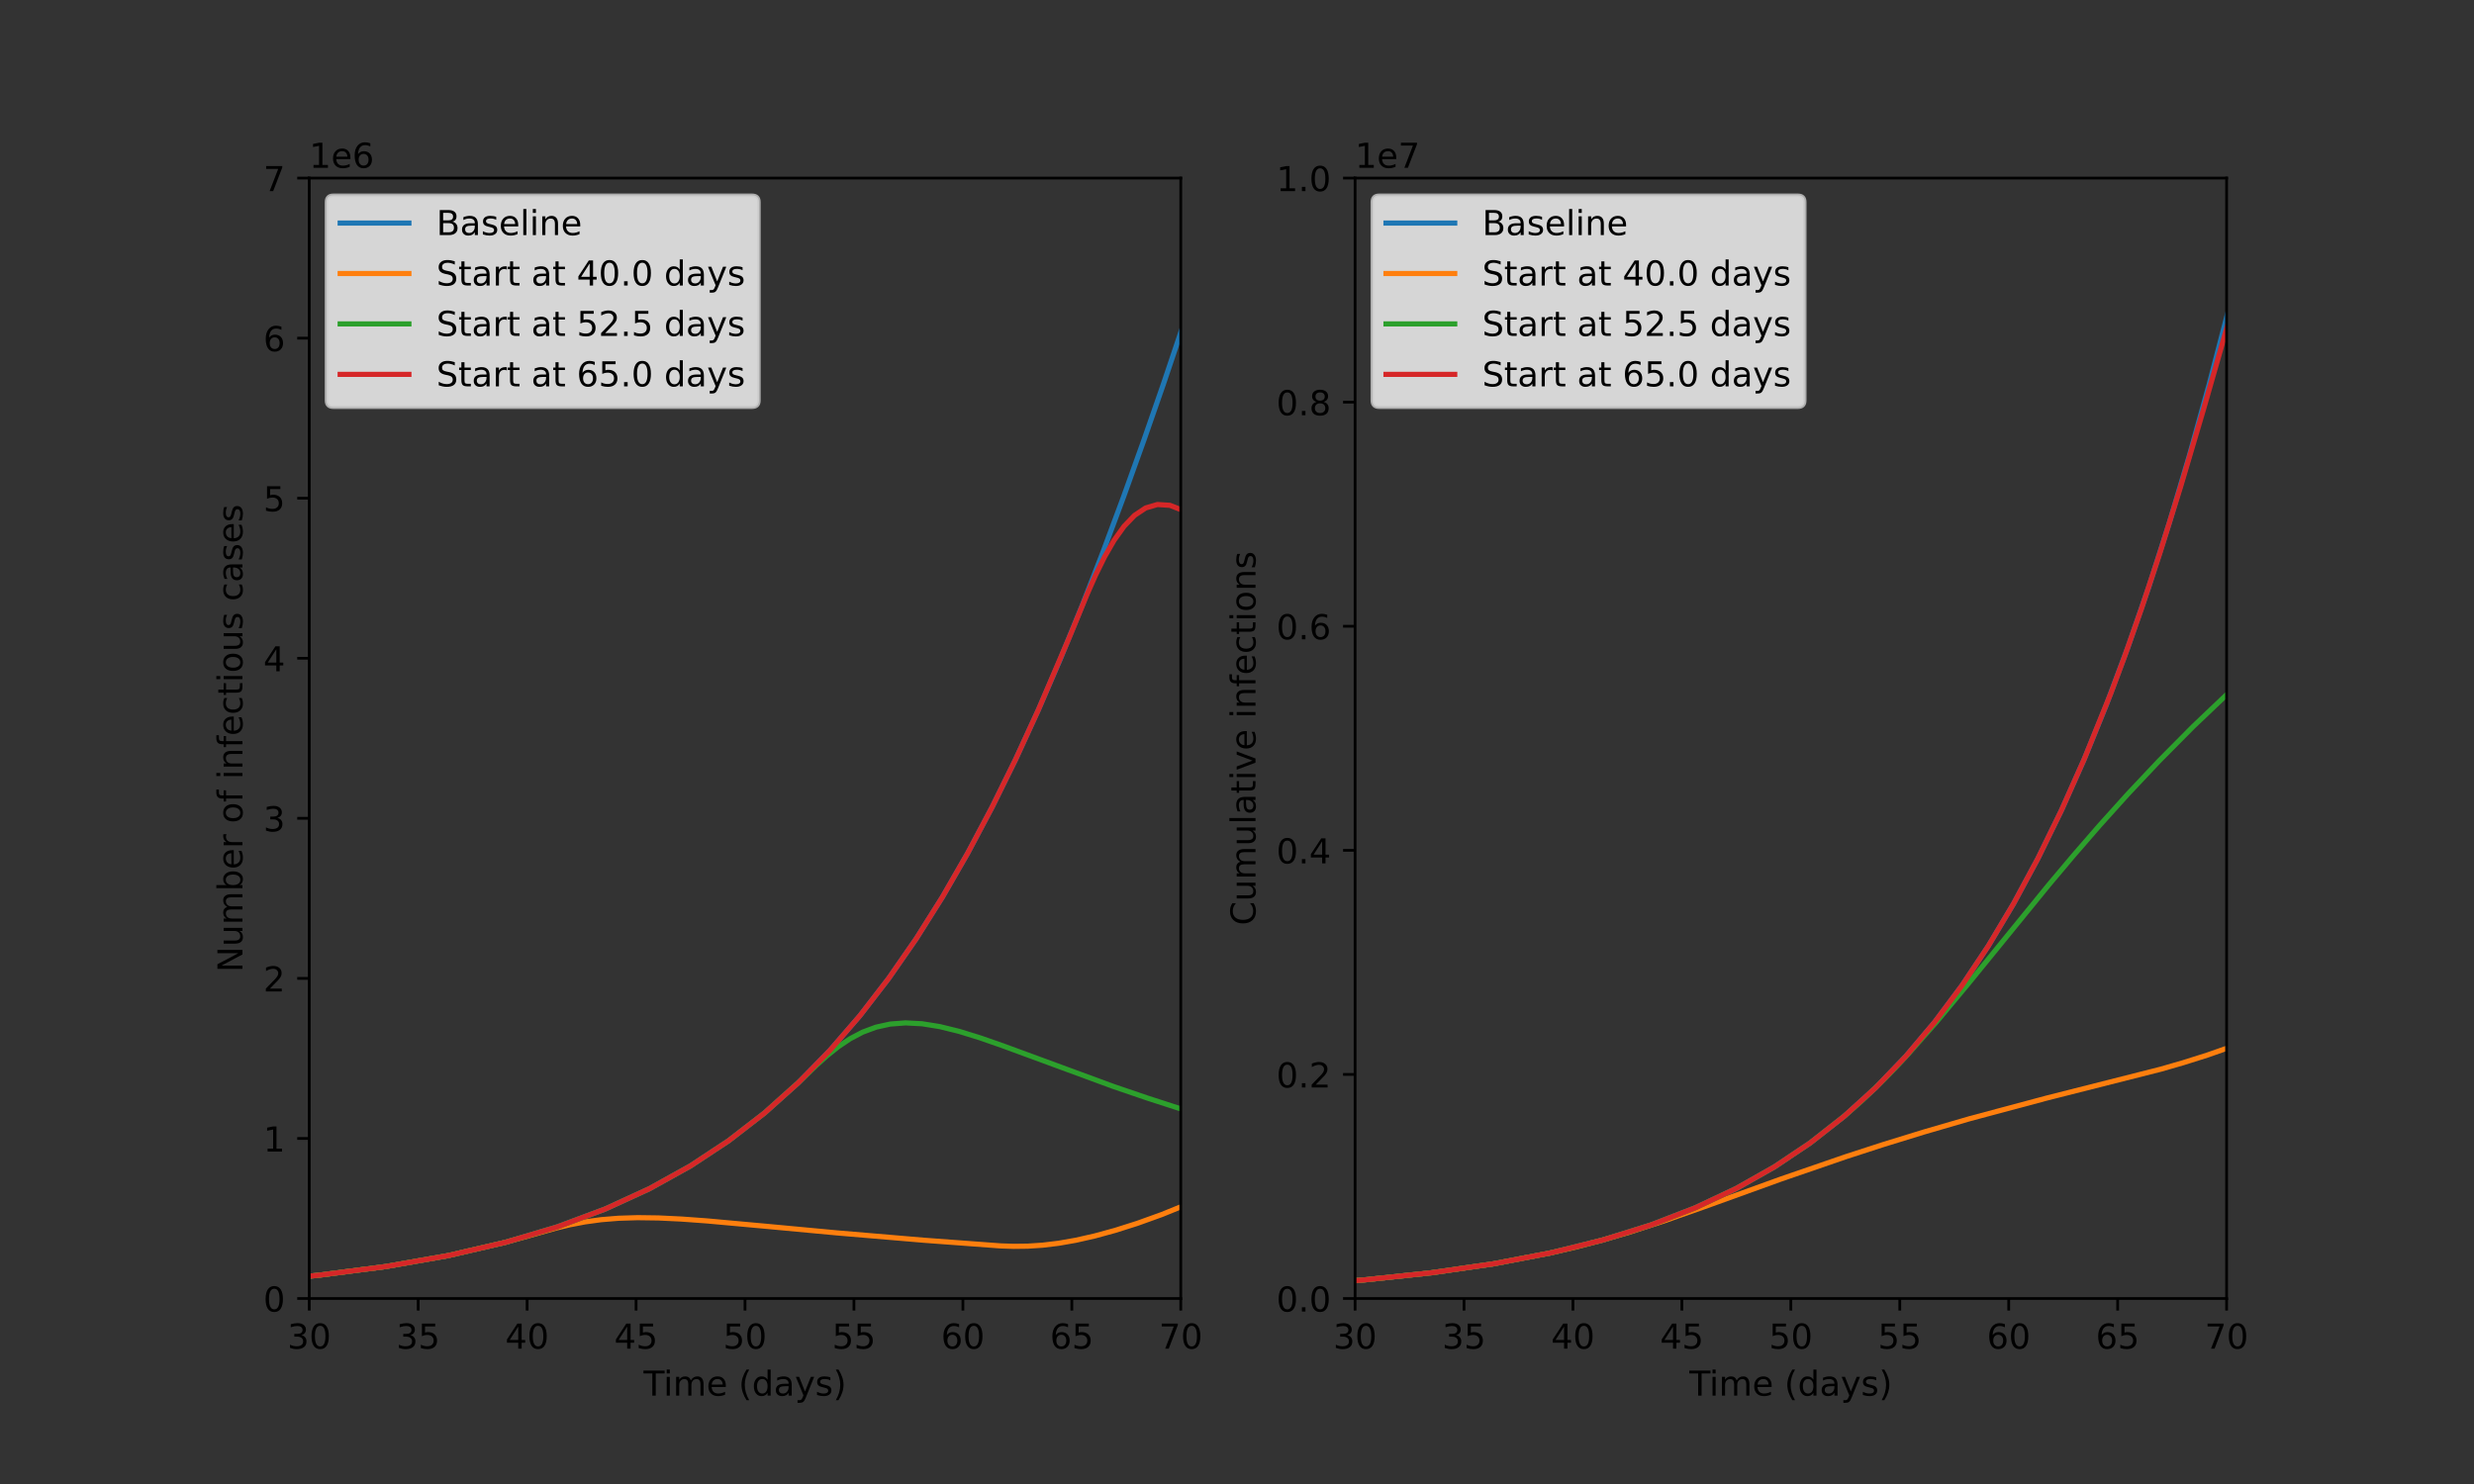 <?xml version="1.0" encoding="utf-8" standalone="no"?>
<!DOCTYPE svg PUBLIC "-//W3C//DTD SVG 1.1//EN"
  "http://www.w3.org/Graphics/SVG/1.1/DTD/svg11.dtd">
<!-- Created with matplotlib (https://matplotlib.org/) -->
<svg height="432pt" version="1.1" viewBox="0 0 720 432" width="720pt" xmlns="http://www.w3.org/2000/svg" xmlns:xlink="http://www.w3.org/1999/xlink">
 <rect x="0" y="0" width="720" height="432" fill="#333333" stroke="none"/>
 <defs>
  <style type="text/css">*{stroke-linecap:butt;stroke-linejoin:round;}</style>
 </defs>
 <g id="figure_1">
  <g id="patch_1">
   <path d="M 0 432 
L 720 432 
L 720 0 
L 0 0 
z
" style="fill:none;"/>
  </g>
  <g id="axes_1">
   <g id="patch_2">
    <path d="M 90 378 
L 343.636 378 
L 343.636 51.84 
L 90 51.84 
z
" style="fill:none;"/>
   </g>
   <g id="matplotlib.axis_1">
    <g id="xtick_1">
     <g id="line2d_1">
      <defs>
       <path d="M 0 0 
L 0 3.5 
" id="me81aa402d4" style="stroke:#000000;stroke-width:0.8;"/>
      </defs>
      <g>
       <use style="stroke:#000000;stroke-width:0.8;" x="90" xlink:href="#me81aa402d4" y="378"/>
      </g>
     </g>
     <g id="text_1">
      <!-- 30 -->
      <g transform="translate(83.638 392.598)scale(0.1 -0.1)">
       <defs>
        <path d="M 40.578 39.312 
Q 47.656 37.797 51.625 33 
Q 55.609 28.219 55.609 21.188 
Q 55.609 10.406 48.188 4.484 
Q 40.766 -1.422 27.094 -1.422 
Q 22.516 -1.422 17.656 -0.516 
Q 12.797 0.391 7.625 2.203 
L 7.625 11.719 
Q 11.719 9.328 16.594 8.109 
Q 21.484 6.891 26.812 6.891 
Q 36.078 6.891 40.938 10.547 
Q 45.797 14.203 45.797 21.188 
Q 45.797 27.641 41.281 31.266 
Q 36.766 34.906 28.719 34.906 
L 20.219 34.906 
L 20.219 43.016 
L 29.109 43.016 
Q 36.375 43.016 40.234 45.922 
Q 44.094 48.828 44.094 54.297 
Q 44.094 59.906 40.109 62.906 
Q 36.141 65.922 28.719 65.922 
Q 24.656 65.922 20.016 65.031 
Q 15.375 64.156 9.812 62.312 
L 9.812 71.094 
Q 15.438 72.656 20.344 73.438 
Q 25.25 74.219 29.594 74.219 
Q 40.828 74.219 47.359 69.109 
Q 53.906 64.016 53.906 55.328 
Q 53.906 49.266 50.438 45.094 
Q 46.969 40.922 40.578 39.312 
z
" id="DejaVuSans-51"/>
        <path d="M 31.781 66.406 
Q 24.172 66.406 20.328 58.906 
Q 16.5 51.422 16.5 36.375 
Q 16.5 21.391 20.328 13.891 
Q 24.172 6.391 31.781 6.391 
Q 39.453 6.391 43.281 13.891 
Q 47.125 21.391 47.125 36.375 
Q 47.125 51.422 43.281 58.906 
Q 39.453 66.406 31.781 66.406 
z
M 31.781 74.219 
Q 44.047 74.219 50.516 64.516 
Q 56.984 54.828 56.984 36.375 
Q 56.984 17.969 50.516 8.266 
Q 44.047 -1.422 31.781 -1.422 
Q 19.531 -1.422 13.062 8.266 
Q 6.594 17.969 6.594 36.375 
Q 6.594 54.828 13.062 64.516 
Q 19.531 74.219 31.781 74.219 
z
" id="DejaVuSans-48"/>
       </defs>
       <use xlink:href="#DejaVuSans-51"/>
       <use x="63.623" xlink:href="#DejaVuSans-48"/>
      </g>
     </g>
    </g>
    <g id="xtick_2">
     <g id="line2d_2">
      <g>
       <use style="stroke:#000000;stroke-width:0.8;" x="121.705" xlink:href="#me81aa402d4" y="378"/>
      </g>
     </g>
     <g id="text_2">
      <!-- 35 -->
      <g transform="translate(115.342 392.598)scale(0.1 -0.1)">
       <defs>
        <path d="M 10.797 72.906 
L 49.516 72.906 
L 49.516 64.594 
L 19.828 64.594 
L 19.828 46.734 
Q 21.969 47.469 24.109 47.828 
Q 26.266 48.188 28.422 48.188 
Q 40.625 48.188 47.75 41.5 
Q 54.891 34.812 54.891 23.391 
Q 54.891 11.625 47.562 5.094 
Q 40.234 -1.422 26.906 -1.422 
Q 22.312 -1.422 17.547 -0.641 
Q 12.797 0.141 7.719 1.703 
L 7.719 11.625 
Q 12.109 9.234 16.797 8.062 
Q 21.484 6.891 26.703 6.891 
Q 35.156 6.891 40.078 11.328 
Q 45.016 15.766 45.016 23.391 
Q 45.016 31 40.078 35.438 
Q 35.156 39.891 26.703 39.891 
Q 22.75 39.891 18.812 39.016 
Q 14.891 38.141 10.797 36.281 
z
" id="DejaVuSans-53"/>
       </defs>
       <use xlink:href="#DejaVuSans-51"/>
       <use x="63.623" xlink:href="#DejaVuSans-53"/>
      </g>
     </g>
    </g>
    <g id="xtick_3">
     <g id="line2d_3">
      <g>
       <use style="stroke:#000000;stroke-width:0.8;" x="153.409" xlink:href="#me81aa402d4" y="378"/>
      </g>
     </g>
     <g id="text_3">
      <!-- 40 -->
      <g transform="translate(147.047 392.598)scale(0.1 -0.1)">
       <defs>
        <path d="M 37.797 64.312 
L 12.891 25.391 
L 37.797 25.391 
z
M 35.203 72.906 
L 47.609 72.906 
L 47.609 25.391 
L 58.016 25.391 
L 58.016 17.188 
L 47.609 17.188 
L 47.609 0 
L 37.797 0 
L 37.797 17.188 
L 4.891 17.188 
L 4.891 26.703 
z
" id="DejaVuSans-52"/>
       </defs>
       <use xlink:href="#DejaVuSans-52"/>
       <use x="63.623" xlink:href="#DejaVuSans-48"/>
      </g>
     </g>
    </g>
    <g id="xtick_4">
     <g id="line2d_4">
      <g>
       <use style="stroke:#000000;stroke-width:0.8;" x="185.114" xlink:href="#me81aa402d4" y="378"/>
      </g>
     </g>
     <g id="text_4">
      <!-- 45 -->
      <g transform="translate(178.751 392.598)scale(0.1 -0.1)">
       <use xlink:href="#DejaVuSans-52"/>
       <use x="63.623" xlink:href="#DejaVuSans-53"/>
      </g>
     </g>
    </g>
    <g id="xtick_5">
     <g id="line2d_5">
      <g>
       <use style="stroke:#000000;stroke-width:0.8;" x="216.818" xlink:href="#me81aa402d4" y="378"/>
      </g>
     </g>
     <g id="text_5">
      <!-- 50 -->
      <g transform="translate(210.456 392.598)scale(0.1 -0.1)">
       <use xlink:href="#DejaVuSans-53"/>
       <use x="63.623" xlink:href="#DejaVuSans-48"/>
      </g>
     </g>
    </g>
    <g id="xtick_6">
     <g id="line2d_6">
      <g>
       <use style="stroke:#000000;stroke-width:0.8;" x="248.523" xlink:href="#me81aa402d4" y="378"/>
      </g>
     </g>
     <g id="text_6">
      <!-- 55 -->
      <g transform="translate(242.16 392.598)scale(0.1 -0.1)">
       <use xlink:href="#DejaVuSans-53"/>
       <use x="63.623" xlink:href="#DejaVuSans-53"/>
      </g>
     </g>
    </g>
    <g id="xtick_7">
     <g id="line2d_7">
      <g>
       <use style="stroke:#000000;stroke-width:0.8;" x="280.227" xlink:href="#me81aa402d4" y="378"/>
      </g>
     </g>
     <g id="text_7">
      <!-- 60 -->
      <g transform="translate(273.865 392.598)scale(0.1 -0.1)">
       <defs>
        <path d="M 33.016 40.375 
Q 26.375 40.375 22.484 35.828 
Q 18.609 31.297 18.609 23.391 
Q 18.609 15.531 22.484 10.953 
Q 26.375 6.391 33.016 6.391 
Q 39.656 6.391 43.531 10.953 
Q 47.406 15.531 47.406 23.391 
Q 47.406 31.297 43.531 35.828 
Q 39.656 40.375 33.016 40.375 
z
M 52.594 71.297 
L 52.594 62.312 
Q 48.875 64.062 45.094 64.984 
Q 41.312 65.922 37.594 65.922 
Q 27.828 65.922 22.672 59.328 
Q 17.531 52.734 16.797 39.406 
Q 19.672 43.656 24.016 45.922 
Q 28.375 48.188 33.594 48.188 
Q 44.578 48.188 50.953 41.516 
Q 57.328 34.859 57.328 23.391 
Q 57.328 12.156 50.688 5.359 
Q 44.047 -1.422 33.016 -1.422 
Q 20.359 -1.422 13.672 8.266 
Q 6.984 17.969 6.984 36.375 
Q 6.984 53.656 15.188 63.938 
Q 23.391 74.219 37.203 74.219 
Q 40.922 74.219 44.703 73.484 
Q 48.484 72.75 52.594 71.297 
z
" id="DejaVuSans-54"/>
       </defs>
       <use xlink:href="#DejaVuSans-54"/>
       <use x="63.623" xlink:href="#DejaVuSans-48"/>
      </g>
     </g>
    </g>
    <g id="xtick_8">
     <g id="line2d_8">
      <g>
       <use style="stroke:#000000;stroke-width:0.8;" x="311.932" xlink:href="#me81aa402d4" y="378"/>
      </g>
     </g>
     <g id="text_8">
      <!-- 65 -->
      <g transform="translate(305.569 392.598)scale(0.1 -0.1)">
       <use xlink:href="#DejaVuSans-54"/>
       <use x="63.623" xlink:href="#DejaVuSans-53"/>
      </g>
     </g>
    </g>
    <g id="xtick_9">
     <g id="line2d_9">
      <g>
       <use style="stroke:#000000;stroke-width:0.8;" x="343.636" xlink:href="#me81aa402d4" y="378"/>
      </g>
     </g>
     <g id="text_9">
      <!-- 70 -->
      <g transform="translate(337.274 392.598)scale(0.1 -0.1)">
       <defs>
        <path d="M 8.203 72.906 
L 55.078 72.906 
L 55.078 68.703 
L 28.609 0 
L 18.312 0 
L 43.219 64.594 
L 8.203 64.594 
z
" id="DejaVuSans-55"/>
       </defs>
       <use xlink:href="#DejaVuSans-55"/>
       <use x="63.623" xlink:href="#DejaVuSans-48"/>
      </g>
     </g>
    </g>
    <g id="text_10">
     <!-- Time (days) -->
     <g transform="translate(187.292 406.277)scale(0.1 -0.1)">
      <defs>
       <path d="M -0.297 72.906 
L 61.375 72.906 
L 61.375 64.594 
L 35.5 64.594 
L 35.5 0 
L 25.594 0 
L 25.594 64.594 
L -0.297 64.594 
z
" id="DejaVuSans-84"/>
       <path d="M 9.422 54.688 
L 18.406 54.688 
L 18.406 0 
L 9.422 0 
z
M 9.422 75.984 
L 18.406 75.984 
L 18.406 64.594 
L 9.422 64.594 
z
" id="DejaVuSans-105"/>
       <path d="M 52 44.188 
Q 55.375 50.25 60.062 53.125 
Q 64.75 56 71.094 56 
Q 79.641 56 84.281 50.016 
Q 88.922 44.047 88.922 33.016 
L 88.922 0 
L 79.891 0 
L 79.891 32.719 
Q 79.891 40.578 77.094 44.375 
Q 74.312 48.188 68.609 48.188 
Q 61.625 48.188 57.562 43.547 
Q 53.516 38.922 53.516 30.906 
L 53.516 0 
L 44.484 0 
L 44.484 32.719 
Q 44.484 40.625 41.703 44.406 
Q 38.922 48.188 33.109 48.188 
Q 26.219 48.188 22.156 43.531 
Q 18.109 38.875 18.109 30.906 
L 18.109 0 
L 9.078 0 
L 9.078 54.688 
L 18.109 54.688 
L 18.109 46.188 
Q 21.188 51.219 25.484 53.609 
Q 29.781 56 35.688 56 
Q 41.656 56 45.828 52.969 
Q 50 49.953 52 44.188 
z
" id="DejaVuSans-109"/>
       <path d="M 56.203 29.594 
L 56.203 25.203 
L 14.891 25.203 
Q 15.484 15.922 20.484 11.062 
Q 25.484 6.203 34.422 6.203 
Q 39.594 6.203 44.453 7.469 
Q 49.312 8.734 54.109 11.281 
L 54.109 2.781 
Q 49.266 0.734 44.188 -0.344 
Q 39.109 -1.422 33.891 -1.422 
Q 20.797 -1.422 13.156 6.188 
Q 5.516 13.812 5.516 26.812 
Q 5.516 40.234 12.766 48.109 
Q 20.016 56 32.328 56 
Q 43.359 56 49.781 48.891 
Q 56.203 41.797 56.203 29.594 
z
M 47.219 32.234 
Q 47.125 39.594 43.094 43.984 
Q 39.062 48.391 32.422 48.391 
Q 24.906 48.391 20.391 44.141 
Q 15.875 39.891 15.188 32.172 
z
" id="DejaVuSans-101"/>
       <path id="DejaVuSans-32"/>
       <path d="M 31 75.875 
Q 24.469 64.656 21.281 53.656 
Q 18.109 42.672 18.109 31.391 
Q 18.109 20.125 21.312 9.062 
Q 24.516 -2 31 -13.188 
L 23.188 -13.188 
Q 15.875 -1.703 12.234 9.375 
Q 8.594 20.453 8.594 31.391 
Q 8.594 42.281 12.203 53.312 
Q 15.828 64.359 23.188 75.875 
z
" id="DejaVuSans-40"/>
       <path d="M 45.406 46.391 
L 45.406 75.984 
L 54.391 75.984 
L 54.391 0 
L 45.406 0 
L 45.406 8.203 
Q 42.578 3.328 38.25 0.953 
Q 33.938 -1.422 27.875 -1.422 
Q 17.969 -1.422 11.734 6.484 
Q 5.516 14.406 5.516 27.297 
Q 5.516 40.188 11.734 48.094 
Q 17.969 56 27.875 56 
Q 33.938 56 38.25 53.625 
Q 42.578 51.266 45.406 46.391 
z
M 14.797 27.297 
Q 14.797 17.391 18.875 11.75 
Q 22.953 6.109 30.078 6.109 
Q 37.203 6.109 41.297 11.75 
Q 45.406 17.391 45.406 27.297 
Q 45.406 37.203 41.297 42.844 
Q 37.203 48.484 30.078 48.484 
Q 22.953 48.484 18.875 42.844 
Q 14.797 37.203 14.797 27.297 
z
" id="DejaVuSans-100"/>
       <path d="M 34.281 27.484 
Q 23.391 27.484 19.188 25 
Q 14.984 22.516 14.984 16.5 
Q 14.984 11.719 18.141 8.906 
Q 21.297 6.109 26.703 6.109 
Q 34.188 6.109 38.703 11.406 
Q 43.219 16.703 43.219 25.484 
L 43.219 27.484 
z
M 52.203 31.203 
L 52.203 0 
L 43.219 0 
L 43.219 8.297 
Q 40.141 3.328 35.547 0.953 
Q 30.953 -1.422 24.312 -1.422 
Q 15.922 -1.422 10.953 3.297 
Q 6 8.016 6 15.922 
Q 6 25.141 12.172 29.828 
Q 18.359 34.516 30.609 34.516 
L 43.219 34.516 
L 43.219 35.406 
Q 43.219 41.609 39.141 45 
Q 35.062 48.391 27.688 48.391 
Q 23 48.391 18.547 47.266 
Q 14.109 46.141 10.016 43.891 
L 10.016 52.203 
Q 14.938 54.109 19.578 55.047 
Q 24.219 56 28.609 56 
Q 40.484 56 46.344 49.844 
Q 52.203 43.703 52.203 31.203 
z
" id="DejaVuSans-97"/>
       <path d="M 32.172 -5.078 
Q 28.375 -14.844 24.75 -17.812 
Q 21.141 -20.797 15.094 -20.797 
L 7.906 -20.797 
L 7.906 -13.281 
L 13.188 -13.281 
Q 16.891 -13.281 18.938 -11.516 
Q 21 -9.766 23.484 -3.219 
L 25.094 0.875 
L 2.984 54.688 
L 12.5 54.688 
L 29.594 11.922 
L 46.688 54.688 
L 56.203 54.688 
z
" id="DejaVuSans-121"/>
       <path d="M 44.281 53.078 
L 44.281 44.578 
Q 40.484 46.531 36.375 47.5 
Q 32.281 48.484 27.875 48.484 
Q 21.188 48.484 17.844 46.438 
Q 14.5 44.391 14.5 40.281 
Q 14.5 37.156 16.891 35.375 
Q 19.281 33.594 26.516 31.984 
L 29.594 31.297 
Q 39.156 29.25 43.188 25.516 
Q 47.219 21.781 47.219 15.094 
Q 47.219 7.469 41.188 3.016 
Q 35.156 -1.422 24.609 -1.422 
Q 20.219 -1.422 15.453 -0.562 
Q 10.688 0.297 5.422 2 
L 5.422 11.281 
Q 10.406 8.688 15.234 7.391 
Q 20.062 6.109 24.812 6.109 
Q 31.156 6.109 34.562 8.281 
Q 37.984 10.453 37.984 14.406 
Q 37.984 18.062 35.516 20.016 
Q 33.062 21.969 24.703 23.781 
L 21.578 24.516 
Q 13.234 26.266 9.516 29.906 
Q 5.812 33.547 5.812 39.891 
Q 5.812 47.609 11.281 51.797 
Q 16.75 56 26.812 56 
Q 31.781 56 36.172 55.266 
Q 40.578 54.547 44.281 53.078 
z
" id="DejaVuSans-115"/>
       <path d="M 8.016 75.875 
L 15.828 75.875 
Q 23.141 64.359 26.781 53.312 
Q 30.422 42.281 30.422 31.391 
Q 30.422 20.453 26.781 9.375 
Q 23.141 -1.703 15.828 -13.188 
L 8.016 -13.188 
Q 14.5 -2 17.703 9.062 
Q 20.906 20.125 20.906 31.391 
Q 20.906 42.672 17.703 53.656 
Q 14.5 64.656 8.016 75.875 
z
" id="DejaVuSans-41"/>
      </defs>
      <use xlink:href="#DejaVuSans-84"/>
      <use x="57.959" xlink:href="#DejaVuSans-105"/>
      <use x="85.742" xlink:href="#DejaVuSans-109"/>
      <use x="183.154" xlink:href="#DejaVuSans-101"/>
      <use x="244.678" xlink:href="#DejaVuSans-32"/>
      <use x="276.465" xlink:href="#DejaVuSans-40"/>
      <use x="315.479" xlink:href="#DejaVuSans-100"/>
      <use x="378.955" xlink:href="#DejaVuSans-97"/>
      <use x="440.234" xlink:href="#DejaVuSans-121"/>
      <use x="499.414" xlink:href="#DejaVuSans-115"/>
      <use x="551.514" xlink:href="#DejaVuSans-41"/>
     </g>
    </g>
   </g>
   <g id="matplotlib.axis_2">
    <g id="ytick_1">
     <g id="line2d_10">
      <defs>
       <path d="M 0 0 
L -3.5 0 
" id="m211709572f" style="stroke:#000000;stroke-width:0.8;"/>
      </defs>
      <g>
       <use style="stroke:#000000;stroke-width:0.8;" x="90" xlink:href="#m211709572f" y="378"/>
      </g>
     </g>
     <g id="text_11">
      <!-- 0 -->
      <g transform="translate(76.638 381.799)scale(0.1 -0.1)">
       <use xlink:href="#DejaVuSans-48"/>
      </g>
     </g>
    </g>
    <g id="ytick_2">
     <g id="line2d_11">
      <g>
       <use style="stroke:#000000;stroke-width:0.8;" x="90" xlink:href="#m211709572f" y="331.406"/>
      </g>
     </g>
     <g id="text_12">
      <!-- 1 -->
      <g transform="translate(76.638 335.205)scale(0.1 -0.1)">
       <defs>
        <path d="M 12.406 8.297 
L 28.516 8.297 
L 28.516 63.922 
L 10.984 60.406 
L 10.984 69.391 
L 28.422 72.906 
L 38.281 72.906 
L 38.281 8.297 
L 54.391 8.297 
L 54.391 0 
L 12.406 0 
z
" id="DejaVuSans-49"/>
       </defs>
       <use xlink:href="#DejaVuSans-49"/>
      </g>
     </g>
    </g>
    <g id="ytick_3">
     <g id="line2d_12">
      <g>
       <use style="stroke:#000000;stroke-width:0.8;" x="90" xlink:href="#m211709572f" y="284.811"/>
      </g>
     </g>
     <g id="text_13">
      <!-- 2 -->
      <g transform="translate(76.638 288.611)scale(0.1 -0.1)">
       <defs>
        <path d="M 19.188 8.297 
L 53.609 8.297 
L 53.609 0 
L 7.328 0 
L 7.328 8.297 
Q 12.938 14.109 22.625 23.891 
Q 32.328 33.688 34.812 36.531 
Q 39.547 41.844 41.422 45.531 
Q 43.312 49.219 43.312 52.781 
Q 43.312 58.594 39.234 62.25 
Q 35.156 65.922 28.609 65.922 
Q 23.969 65.922 18.812 64.312 
Q 13.672 62.703 7.812 59.422 
L 7.812 69.391 
Q 13.766 71.781 18.938 73 
Q 24.125 74.219 28.422 74.219 
Q 39.75 74.219 46.484 68.547 
Q 53.219 62.891 53.219 53.422 
Q 53.219 48.922 51.531 44.891 
Q 49.859 40.875 45.406 35.406 
Q 44.188 33.984 37.641 27.219 
Q 31.109 20.453 19.188 8.297 
z
" id="DejaVuSans-50"/>
       </defs>
       <use xlink:href="#DejaVuSans-50"/>
      </g>
     </g>
    </g>
    <g id="ytick_4">
     <g id="line2d_13">
      <g>
       <use style="stroke:#000000;stroke-width:0.8;" x="90" xlink:href="#m211709572f" y="238.217"/>
      </g>
     </g>
     <g id="text_14">
      <!-- 3 -->
      <g transform="translate(76.638 242.016)scale(0.1 -0.1)">
       <use xlink:href="#DejaVuSans-51"/>
      </g>
     </g>
    </g>
    <g id="ytick_5">
     <g id="line2d_14">
      <g>
       <use style="stroke:#000000;stroke-width:0.8;" x="90" xlink:href="#m211709572f" y="191.623"/>
      </g>
     </g>
     <g id="text_15">
      <!-- 4 -->
      <g transform="translate(76.638 195.422)scale(0.1 -0.1)">
       <use xlink:href="#DejaVuSans-52"/>
      </g>
     </g>
    </g>
    <g id="ytick_6">
     <g id="line2d_15">
      <g>
       <use style="stroke:#000000;stroke-width:0.8;" x="90" xlink:href="#m211709572f" y="145.029"/>
      </g>
     </g>
     <g id="text_16">
      <!-- 5 -->
      <g transform="translate(76.638 148.828)scale(0.1 -0.1)">
       <use xlink:href="#DejaVuSans-53"/>
      </g>
     </g>
    </g>
    <g id="ytick_7">
     <g id="line2d_16">
      <g>
       <use style="stroke:#000000;stroke-width:0.8;" x="90" xlink:href="#m211709572f" y="98.434"/>
      </g>
     </g>
     <g id="text_17">
      <!-- 6 -->
      <g transform="translate(76.638 102.234)scale(0.1 -0.1)">
       <use xlink:href="#DejaVuSans-54"/>
      </g>
     </g>
    </g>
    <g id="ytick_8">
     <g id="line2d_17">
      <g>
       <use style="stroke:#000000;stroke-width:0.8;" x="90" xlink:href="#m211709572f" y="51.84"/>
      </g>
     </g>
     <g id="text_18">
      <!-- 7 -->
      <g transform="translate(76.638 55.639)scale(0.1 -0.1)">
       <use xlink:href="#DejaVuSans-55"/>
      </g>
     </g>
    </g>
    <g id="text_19">
     <!-- Number of infectious cases -->
     <g transform="translate(70.558 283.018)rotate(-90)scale(0.1 -0.1)">
      <defs>
       <path d="M 9.812 72.906 
L 23.094 72.906 
L 55.422 11.922 
L 55.422 72.906 
L 64.984 72.906 
L 64.984 0 
L 51.703 0 
L 19.391 60.984 
L 19.391 0 
L 9.812 0 
z
" id="DejaVuSans-78"/>
       <path d="M 8.5 21.578 
L 8.5 54.688 
L 17.484 54.688 
L 17.484 21.922 
Q 17.484 14.156 20.5 10.266 
Q 23.531 6.391 29.594 6.391 
Q 36.859 6.391 41.078 11.031 
Q 45.312 15.672 45.312 23.688 
L 45.312 54.688 
L 54.297 54.688 
L 54.297 0 
L 45.312 0 
L 45.312 8.406 
Q 42.047 3.422 37.719 1 
Q 33.406 -1.422 27.688 -1.422 
Q 18.266 -1.422 13.375 4.438 
Q 8.5 10.297 8.5 21.578 
z
M 31.109 56 
z
" id="DejaVuSans-117"/>
       <path d="M 48.688 27.297 
Q 48.688 37.203 44.609 42.844 
Q 40.531 48.484 33.406 48.484 
Q 26.266 48.484 22.188 42.844 
Q 18.109 37.203 18.109 27.297 
Q 18.109 17.391 22.188 11.75 
Q 26.266 6.109 33.406 6.109 
Q 40.531 6.109 44.609 11.75 
Q 48.688 17.391 48.688 27.297 
z
M 18.109 46.391 
Q 20.953 51.266 25.266 53.625 
Q 29.594 56 35.594 56 
Q 45.562 56 51.781 48.094 
Q 58.016 40.188 58.016 27.297 
Q 58.016 14.406 51.781 6.484 
Q 45.562 -1.422 35.594 -1.422 
Q 29.594 -1.422 25.266 0.953 
Q 20.953 3.328 18.109 8.203 
L 18.109 0 
L 9.078 0 
L 9.078 75.984 
L 18.109 75.984 
z
" id="DejaVuSans-98"/>
       <path d="M 41.109 46.297 
Q 39.594 47.172 37.812 47.578 
Q 36.031 48 33.891 48 
Q 26.266 48 22.188 43.047 
Q 18.109 38.094 18.109 28.812 
L 18.109 0 
L 9.078 0 
L 9.078 54.688 
L 18.109 54.688 
L 18.109 46.188 
Q 20.953 51.172 25.484 53.578 
Q 30.031 56 36.531 56 
Q 37.453 56 38.578 55.875 
Q 39.703 55.766 41.062 55.516 
z
" id="DejaVuSans-114"/>
       <path d="M 30.609 48.391 
Q 23.391 48.391 19.188 42.75 
Q 14.984 37.109 14.984 27.297 
Q 14.984 17.484 19.156 11.844 
Q 23.344 6.203 30.609 6.203 
Q 37.797 6.203 41.984 11.859 
Q 46.188 17.531 46.188 27.297 
Q 46.188 37.016 41.984 42.703 
Q 37.797 48.391 30.609 48.391 
z
M 30.609 56 
Q 42.328 56 49.016 48.375 
Q 55.719 40.766 55.719 27.297 
Q 55.719 13.875 49.016 6.219 
Q 42.328 -1.422 30.609 -1.422 
Q 18.844 -1.422 12.172 6.219 
Q 5.516 13.875 5.516 27.297 
Q 5.516 40.766 12.172 48.375 
Q 18.844 56 30.609 56 
z
" id="DejaVuSans-111"/>
       <path d="M 37.109 75.984 
L 37.109 68.5 
L 28.516 68.5 
Q 23.688 68.5 21.797 66.547 
Q 19.922 64.594 19.922 59.516 
L 19.922 54.688 
L 34.719 54.688 
L 34.719 47.703 
L 19.922 47.703 
L 19.922 0 
L 10.891 0 
L 10.891 47.703 
L 2.297 47.703 
L 2.297 54.688 
L 10.891 54.688 
L 10.891 58.5 
Q 10.891 67.625 15.141 71.797 
Q 19.391 75.984 28.609 75.984 
z
" id="DejaVuSans-102"/>
       <path d="M 54.891 33.016 
L 54.891 0 
L 45.906 0 
L 45.906 32.719 
Q 45.906 40.484 42.875 44.328 
Q 39.844 48.188 33.797 48.188 
Q 26.516 48.188 22.312 43.547 
Q 18.109 38.922 18.109 30.906 
L 18.109 0 
L 9.078 0 
L 9.078 54.688 
L 18.109 54.688 
L 18.109 46.188 
Q 21.344 51.125 25.703 53.562 
Q 30.078 56 35.797 56 
Q 45.219 56 50.047 50.172 
Q 54.891 44.344 54.891 33.016 
z
" id="DejaVuSans-110"/>
       <path d="M 48.781 52.594 
L 48.781 44.188 
Q 44.969 46.297 41.141 47.344 
Q 37.312 48.391 33.406 48.391 
Q 24.656 48.391 19.812 42.844 
Q 14.984 37.312 14.984 27.297 
Q 14.984 17.281 19.812 11.734 
Q 24.656 6.203 33.406 6.203 
Q 37.312 6.203 41.141 7.25 
Q 44.969 8.297 48.781 10.406 
L 48.781 2.094 
Q 45.016 0.344 40.984 -0.531 
Q 36.969 -1.422 32.422 -1.422 
Q 20.062 -1.422 12.781 6.344 
Q 5.516 14.109 5.516 27.297 
Q 5.516 40.672 12.859 48.328 
Q 20.219 56 33.016 56 
Q 37.156 56 41.109 55.141 
Q 45.062 54.297 48.781 52.594 
z
" id="DejaVuSans-99"/>
       <path d="M 18.312 70.219 
L 18.312 54.688 
L 36.812 54.688 
L 36.812 47.703 
L 18.312 47.703 
L 18.312 18.016 
Q 18.312 11.328 20.141 9.422 
Q 21.969 7.516 27.594 7.516 
L 36.812 7.516 
L 36.812 0 
L 27.594 0 
Q 17.188 0 13.234 3.875 
Q 9.281 7.766 9.281 18.016 
L 9.281 47.703 
L 2.688 47.703 
L 2.688 54.688 
L 9.281 54.688 
L 9.281 70.219 
z
" id="DejaVuSans-116"/>
      </defs>
      <use xlink:href="#DejaVuSans-78"/>
      <use x="74.805" xlink:href="#DejaVuSans-117"/>
      <use x="138.184" xlink:href="#DejaVuSans-109"/>
      <use x="235.596" xlink:href="#DejaVuSans-98"/>
      <use x="299.072" xlink:href="#DejaVuSans-101"/>
      <use x="360.596" xlink:href="#DejaVuSans-114"/>
      <use x="401.709" xlink:href="#DejaVuSans-32"/>
      <use x="433.496" xlink:href="#DejaVuSans-111"/>
      <use x="494.678" xlink:href="#DejaVuSans-102"/>
      <use x="529.883" xlink:href="#DejaVuSans-32"/>
      <use x="561.67" xlink:href="#DejaVuSans-105"/>
      <use x="589.453" xlink:href="#DejaVuSans-110"/>
      <use x="652.832" xlink:href="#DejaVuSans-102"/>
      <use x="688.037" xlink:href="#DejaVuSans-101"/>
      <use x="749.561" xlink:href="#DejaVuSans-99"/>
      <use x="804.541" xlink:href="#DejaVuSans-116"/>
      <use x="843.75" xlink:href="#DejaVuSans-105"/>
      <use x="871.533" xlink:href="#DejaVuSans-111"/>
      <use x="932.715" xlink:href="#DejaVuSans-117"/>
      <use x="996.094" xlink:href="#DejaVuSans-115"/>
      <use x="1048.193" xlink:href="#DejaVuSans-32"/>
      <use x="1079.98" xlink:href="#DejaVuSans-99"/>
      <use x="1134.961" xlink:href="#DejaVuSans-97"/>
      <use x="1196.24" xlink:href="#DejaVuSans-115"/>
      <use x="1248.34" xlink:href="#DejaVuSans-101"/>
      <use x="1309.863" xlink:href="#DejaVuSans-115"/>
     </g>
    </g>
    <g id="text_20">
     <!-- 1e6 -->
     <g transform="translate(90 48.84)scale(0.1 -0.1)">
      <use xlink:href="#DejaVuSans-49"/>
      <use x="63.623" xlink:href="#DejaVuSans-101"/>
      <use x="125.146" xlink:href="#DejaVuSans-54"/>
     </g>
    </g>
   </g>
   <g id="line2d_18">
    <path clip-path="url(#p59de00b094)" d="M -1 376.531 
L 1.143 376.485 
L 22.486 375.851 
L 47.048 374.789 
L 70.747 373.27 
L 92.467 371.258 
L 112.318 368.688 
L 130.456 365.503 
L 147.035 361.664 
L 162.212 357.148 
L 176.152 351.939 
L 189.014 346.028 
L 200.94 339.407 
L 212.055 332.072 
L 222.465 324.022 
L 232.259 315.26 
L 241.514 305.792 
L 250.294 295.627 
L 258.653 284.778 
L 266.639 273.262 
L 274.291 261.101 
L 281.646 248.321 
L 288.734 234.952 
L 295.582 221.029 
L 302.214 206.59 
L 308.651 191.68 
L 314.914 176.347 
L 321.02 160.643 
L 326.984 144.627 
L 332.822 128.36 
L 338.548 111.908 
L 349.711 78.741 
L 371.208 13.615 
L 376.169 -1 
M 508.973 -1 
L 510.266 2.67 
L 522.923 40.038 
L 535.764 78.46 
L 542.306 97.749 
L 548.954 116.93 
L 555.728 135.892 
L 562.645 154.529 
L 569.726 172.742 
L 576.991 190.441 
L 584.462 207.543 
L 592.162 223.972 
L 600.117 239.663 
L 608.355 254.559 
L 616.907 268.613 
L 625.81 281.787 
L 635.103 294.053 
L 644.831 305.392 
L 655.046 315.796 
L 665.807 325.262 
L 677.183 333.798 
L 689.248 341.419 
L 702.087 348.146 
L 715.785 354.007 
L 721 355.798 
L 721 355.798 
" style="fill:none;stroke:#1f77b4;stroke-linecap:square;stroke-width:1.5;"/>
   </g>
   <g id="line2d_19">
    <path clip-path="url(#p59de00b094)" d="M -1 376.531 
L 1.143 376.485 
L 22.486 375.851 
L 47.048 374.789 
L 70.747 373.27 
L 92.467 371.258 
L 112.318 368.688 
L 130.456 365.503 
L 147.035 361.664 
L 154.076 359.703 
L 161.748 357.518 
L 165.835 356.538 
L 170.209 355.701 
L 174.918 355.056 
L 180.016 354.638 
L 185.569 354.468 
L 191.652 354.55 
L 198.347 354.873 
L 205.736 355.411 
L 222.879 356.971 
L 243.624 358.905 
L 268.901 361.041 
L 291.236 362.691 
L 295.038 362.814 
L 299.098 362.763 
L 303.432 362.48 
L 308.088 361.918 
L 313.118 361.036 
L 318.577 359.8 
L 324.525 358.173 
L 331.013 356.114 
L 338.099 353.56 
L 345.874 350.404 
L 354.511 346.446 
L 364.336 341.3 
L 375.703 334.369 
L 386.728 326.489 
L 396.773 318.173 
L 406.229 309.23 
L 415.217 299.621 
L 423.79 289.354 
L 431.989 278.45 
L 439.85 266.935 
L 447.409 254.834 
L 454.695 242.179 
L 461.735 229.001 
L 468.555 215.34 
L 475.176 201.235 
L 481.618 186.735 
L 487.899 171.888 
L 494.035 156.75 
L 500.042 141.38 
L 505.934 125.842 
L 517.423 94.534 
L 539.557 33.148 
L 544.98 18.554 
L 552.551 -1 
M 671.994 -1 
L 676.331 9.886 
L 682.803 26.83 
L 695.772 62.031 
L 708.937 98.143 
L 715.647 116.245 
L 721 130.362 
L 721 130.362 
" style="fill:none;stroke:#ff7f0e;stroke-linecap:square;stroke-width:1.5;"/>
   </g>
   <g id="line2d_20">
    <path clip-path="url(#p59de00b094)" d="M -1 376.531 
L 1.143 376.485 
L 22.486 375.851 
L 47.048 374.789 
L 70.747 373.27 
L 92.467 371.258 
L 112.318 368.688 
L 130.456 365.503 
L 147.035 361.664 
L 162.212 357.148 
L 176.152 351.939 
L 189.014 346.028 
L 200.94 339.407 
L 212.055 332.072 
L 222.465 324.022 
L 232.876 314.667 
L 237.625 310.083 
L 240.703 307.309 
L 243.953 304.704 
L 247.388 302.392 
L 251.032 300.472 
L 254.912 299.025 
L 259.06 298.111 
L 263.513 297.769 
L 268.311 298.017 
L 273.497 298.848 
L 279.116 300.232 
L 285.208 302.114 
L 291.809 304.418 
L 324.029 316.272 
L 333.814 319.615 
L 344.503 323.076 
L 362.297 328.422 
L 368.53 330.16 
L 371.605 330.847 
L 374.796 331.287 
L 378.161 331.381 
L 381.72 331.039 
L 385.498 330.186 
L 389.525 328.762 
L 393.834 326.715 
L 398.457 324.005 
L 403.429 320.594 
L 408.78 316.444 
L 414.549 311.501 
L 420.791 305.669 
L 427.611 298.76 
L 435.196 290.429 
L 443.739 280.201 
L 452.365 268.923 
L 460.336 257.614 
L 467.894 246.078 
L 475.18 234.205 
L 482.25 221.977 
L 489.138 209.418 
L 495.863 196.568 
L 502.44 183.478 
L 508.885 170.201 
L 515.212 156.796 
L 527.561 129.852 
L 545.514 90.115 
L 551.394 77.344 
L 557.243 64.944 
L 563.071 52.997 
L 568.893 41.594 
L 574.721 30.823 
L 580.57 20.782 
L 586.456 11.569 
L 592.397 3.289 
L 595.964 -1 
M 657.925 -1 
L 663.378 5.629 
L 671.021 16.79 
L 678.299 28.864 
L 685.376 41.751 
L 692.338 55.333 
L 699.241 69.492 
L 706.125 84.112 
L 721 116.583 
L 721 116.583 
" style="fill:none;stroke:#2ca02c;stroke-linecap:square;stroke-width:1.5;"/>
   </g>
   <g id="line2d_21">
    <path clip-path="url(#p59de00b094)" d="M -1 376.531 
L 1.143 376.485 
L 22.486 375.851 
L 47.048 374.789 
L 70.747 373.27 
L 92.467 371.258 
L 112.318 368.688 
L 130.456 365.503 
L 147.035 361.664 
L 162.212 357.148 
L 176.152 351.939 
L 189.014 346.028 
L 200.94 339.407 
L 212.055 332.072 
L 222.465 324.022 
L 232.259 315.26 
L 241.514 305.792 
L 250.294 295.627 
L 258.653 284.778 
L 266.639 273.262 
L 274.291 261.101 
L 281.646 248.321 
L 288.734 234.952 
L 295.582 221.029 
L 302.214 206.59 
L 311.201 185.535 
L 316.296 173.149 
L 318.823 167.442 
L 321.467 162.078 
L 324.236 157.267 
L 327.142 153.193 
L 330.2 150.014 
L 333.427 147.868 
L 336.843 146.868 
L 340.468 147.097 
L 344.327 148.612 
L 348.444 151.434 
L 352.845 155.549 
L 357.555 160.902 
L 362.596 167.397 
L 367.991 174.899 
L 393.515 211.754 
L 401.006 221.919 
L 409.009 232.236 
L 417.577 242.639 
L 426.77 253.075 
L 438.741 265.59 
L 445.713 272.351 
L 448.483 274.868 
L 451.238 277.086 
L 454.131 278.988 
L 457.168 280.439 
L 460.367 281.335 
L 463.746 281.595 
L 467.33 281.158 
L 471.142 279.982 
L 475.21 278.047 
L 479.561 275.35 
L 484.224 271.905 
L 489.225 267.742 
L 494.594 262.894 
L 500.376 257.379 
L 506.642 251.179 
L 521.136 236.358 
L 552.964 203.272 
L 560.505 195.633 
L 568 188.24 
L 575.476 181.132 
L 582.953 174.359 
L 590.449 167.981 
L 597.981 162.057 
L 605.57 156.652 
L 613.24 151.834 
L 621.02 147.674 
L 628.949 144.248 
L 637.073 141.64 
L 645.461 139.951 
L 654.209 139.305 
L 663.481 139.875 
L 673.578 141.948 
L 684.971 146.04 
L 694.694 150.908 
L 704.417 156.932 
L 713.626 163.586 
L 721 169.544 
L 721 169.544 
" style="fill:none;stroke:#d62728;stroke-linecap:square;stroke-width:1.5;"/>
   </g>
   <g id="patch_3">
    <path d="M 90 378 
L 90 51.84 
" style="fill:none;stroke:#000000;stroke-linecap:square;stroke-linejoin:miter;stroke-width:0.8;"/>
   </g>
   <g id="patch_4">
    <path d="M 343.636 378 
L 343.636 51.84 
" style="fill:none;stroke:#000000;stroke-linecap:square;stroke-linejoin:miter;stroke-width:0.8;"/>
   </g>
   <g id="patch_5">
    <path d="M 90 378 
L 343.636 378 
" style="fill:none;stroke:#000000;stroke-linecap:square;stroke-linejoin:miter;stroke-width:0.8;"/>
   </g>
   <g id="patch_6">
    <path d="M 90 51.84 
L 343.636 51.84 
" style="fill:none;stroke:#000000;stroke-linecap:square;stroke-linejoin:miter;stroke-width:0.8;"/>
   </g>
   <g id="legend_1">
    <g id="patch_7">
     <path d="M 97 118.552 
L 218.881 118.552 
Q 220.881 118.552 220.881 116.552 
L 220.881 58.84 
Q 220.881 56.84 218.881 56.84 
L 97 56.84 
Q 95 56.84 95 58.84 
L 95 116.552 
Q 95 118.552 97 118.552 
z
" style="fill:#ffffff;opacity:0.8;stroke:#cccccc;stroke-linejoin:miter;"/>
    </g>
    <g id="line2d_22">
     <path d="M 99 64.938 
L 119 64.938 
" style="fill:none;stroke:#1f77b4;stroke-linecap:square;stroke-width:1.5;"/>
    </g>
    <g id="line2d_23"/>
    <g id="text_21">
     <!-- Baseline -->
     <g transform="translate(127 68.438)scale(0.1 -0.1)">
      <defs>
       <path d="M 19.672 34.812 
L 19.672 8.109 
L 35.5 8.109 
Q 43.453 8.109 47.281 11.406 
Q 51.125 14.703 51.125 21.484 
Q 51.125 28.328 47.281 31.562 
Q 43.453 34.812 35.5 34.812 
z
M 19.672 64.797 
L 19.672 42.828 
L 34.281 42.828 
Q 41.5 42.828 45.031 45.531 
Q 48.578 48.25 48.578 53.812 
Q 48.578 59.328 45.031 62.062 
Q 41.5 64.797 34.281 64.797 
z
M 9.812 72.906 
L 35.016 72.906 
Q 46.297 72.906 52.391 68.219 
Q 58.5 63.531 58.5 54.891 
Q 58.5 48.188 55.375 44.234 
Q 52.25 40.281 46.188 39.312 
Q 53.469 37.75 57.5 32.781 
Q 61.531 27.828 61.531 20.406 
Q 61.531 10.641 54.891 5.312 
Q 48.25 0 35.984 0 
L 9.812 0 
z
" id="DejaVuSans-66"/>
       <path d="M 9.422 75.984 
L 18.406 75.984 
L 18.406 0 
L 9.422 0 
z
" id="DejaVuSans-108"/>
      </defs>
      <use xlink:href="#DejaVuSans-66"/>
      <use x="68.604" xlink:href="#DejaVuSans-97"/>
      <use x="129.883" xlink:href="#DejaVuSans-115"/>
      <use x="181.982" xlink:href="#DejaVuSans-101"/>
      <use x="243.506" xlink:href="#DejaVuSans-108"/>
      <use x="271.289" xlink:href="#DejaVuSans-105"/>
      <use x="299.072" xlink:href="#DejaVuSans-110"/>
      <use x="362.451" xlink:href="#DejaVuSans-101"/>
     </g>
    </g>
    <g id="line2d_24">
     <path d="M 99 79.617 
L 119 79.617 
" style="fill:none;stroke:#ff7f0e;stroke-linecap:square;stroke-width:1.5;"/>
    </g>
    <g id="line2d_25"/>
    <g id="text_22">
     <!-- Start at 40.0 days -->
     <g transform="translate(127 83.117)scale(0.1 -0.1)">
      <defs>
       <path d="M 53.516 70.516 
L 53.516 60.891 
Q 47.906 63.578 42.922 64.891 
Q 37.938 66.219 33.297 66.219 
Q 25.25 66.219 20.875 63.094 
Q 16.5 59.969 16.5 54.203 
Q 16.5 49.359 19.406 46.891 
Q 22.312 44.438 30.422 42.922 
L 36.375 41.703 
Q 47.406 39.594 52.656 34.297 
Q 57.906 29 57.906 20.125 
Q 57.906 9.516 50.797 4.047 
Q 43.703 -1.422 29.984 -1.422 
Q 24.812 -1.422 18.969 -0.25 
Q 13.141 0.922 6.891 3.219 
L 6.891 13.375 
Q 12.891 10.016 18.656 8.297 
Q 24.422 6.594 29.984 6.594 
Q 38.422 6.594 43.016 9.906 
Q 47.609 13.234 47.609 19.391 
Q 47.609 24.75 44.312 27.781 
Q 41.016 30.812 33.5 32.328 
L 27.484 33.5 
Q 16.453 35.688 11.516 40.375 
Q 6.594 45.062 6.594 53.422 
Q 6.594 63.094 13.406 68.656 
Q 20.219 74.219 32.172 74.219 
Q 37.312 74.219 42.625 73.281 
Q 47.953 72.359 53.516 70.516 
z
" id="DejaVuSans-83"/>
       <path d="M 10.688 12.406 
L 21 12.406 
L 21 0 
L 10.688 0 
z
" id="DejaVuSans-46"/>
      </defs>
      <use xlink:href="#DejaVuSans-83"/>
      <use x="63.477" xlink:href="#DejaVuSans-116"/>
      <use x="102.686" xlink:href="#DejaVuSans-97"/>
      <use x="163.965" xlink:href="#DejaVuSans-114"/>
      <use x="205.078" xlink:href="#DejaVuSans-116"/>
      <use x="244.287" xlink:href="#DejaVuSans-32"/>
      <use x="276.074" xlink:href="#DejaVuSans-97"/>
      <use x="337.354" xlink:href="#DejaVuSans-116"/>
      <use x="376.562" xlink:href="#DejaVuSans-32"/>
      <use x="408.35" xlink:href="#DejaVuSans-52"/>
      <use x="471.973" xlink:href="#DejaVuSans-48"/>
      <use x="535.596" xlink:href="#DejaVuSans-46"/>
      <use x="567.383" xlink:href="#DejaVuSans-48"/>
      <use x="631.006" xlink:href="#DejaVuSans-32"/>
      <use x="662.793" xlink:href="#DejaVuSans-100"/>
      <use x="726.27" xlink:href="#DejaVuSans-97"/>
      <use x="787.549" xlink:href="#DejaVuSans-121"/>
      <use x="846.729" xlink:href="#DejaVuSans-115"/>
     </g>
    </g>
    <g id="line2d_26">
     <path d="M 99 94.295 
L 119 94.295 
" style="fill:none;stroke:#2ca02c;stroke-linecap:square;stroke-width:1.5;"/>
    </g>
    <g id="line2d_27"/>
    <g id="text_23">
     <!-- Start at 52.5 days -->
     <g transform="translate(127 97.795)scale(0.1 -0.1)">
      <use xlink:href="#DejaVuSans-83"/>
      <use x="63.477" xlink:href="#DejaVuSans-116"/>
      <use x="102.686" xlink:href="#DejaVuSans-97"/>
      <use x="163.965" xlink:href="#DejaVuSans-114"/>
      <use x="205.078" xlink:href="#DejaVuSans-116"/>
      <use x="244.287" xlink:href="#DejaVuSans-32"/>
      <use x="276.074" xlink:href="#DejaVuSans-97"/>
      <use x="337.354" xlink:href="#DejaVuSans-116"/>
      <use x="376.562" xlink:href="#DejaVuSans-32"/>
      <use x="408.35" xlink:href="#DejaVuSans-53"/>
      <use x="471.973" xlink:href="#DejaVuSans-50"/>
      <use x="535.596" xlink:href="#DejaVuSans-46"/>
      <use x="567.383" xlink:href="#DejaVuSans-53"/>
      <use x="631.006" xlink:href="#DejaVuSans-32"/>
      <use x="662.793" xlink:href="#DejaVuSans-100"/>
      <use x="726.27" xlink:href="#DejaVuSans-97"/>
      <use x="787.549" xlink:href="#DejaVuSans-121"/>
      <use x="846.729" xlink:href="#DejaVuSans-115"/>
     </g>
    </g>
    <g id="line2d_28">
     <path d="M 99 108.973 
L 119 108.973 
" style="fill:none;stroke:#d62728;stroke-linecap:square;stroke-width:1.5;"/>
    </g>
    <g id="line2d_29"/>
    <g id="text_24">
     <!-- Start at 65.0 days -->
     <g transform="translate(127 112.473)scale(0.1 -0.1)">
      <use xlink:href="#DejaVuSans-83"/>
      <use x="63.477" xlink:href="#DejaVuSans-116"/>
      <use x="102.686" xlink:href="#DejaVuSans-97"/>
      <use x="163.965" xlink:href="#DejaVuSans-114"/>
      <use x="205.078" xlink:href="#DejaVuSans-116"/>
      <use x="244.287" xlink:href="#DejaVuSans-32"/>
      <use x="276.074" xlink:href="#DejaVuSans-97"/>
      <use x="337.354" xlink:href="#DejaVuSans-116"/>
      <use x="376.562" xlink:href="#DejaVuSans-32"/>
      <use x="408.35" xlink:href="#DejaVuSans-54"/>
      <use x="471.973" xlink:href="#DejaVuSans-53"/>
      <use x="535.596" xlink:href="#DejaVuSans-46"/>
      <use x="567.383" xlink:href="#DejaVuSans-48"/>
      <use x="631.006" xlink:href="#DejaVuSans-32"/>
      <use x="662.793" xlink:href="#DejaVuSans-100"/>
      <use x="726.27" xlink:href="#DejaVuSans-97"/>
      <use x="787.549" xlink:href="#DejaVuSans-121"/>
      <use x="846.729" xlink:href="#DejaVuSans-115"/>
     </g>
    </g>
   </g>
  </g>
  <g id="axes_2">
   <g id="patch_8">
    <path d="M 394.364 378 
L 648 378 
L 648 51.84 
L 394.364 51.84 
z
" style="fill:none;"/>
   </g>
   <g id="matplotlib.axis_3">
    <g id="xtick_10">
     <g id="line2d_30">
      <g>
       <use style="stroke:#000000;stroke-width:0.8;" x="394.364" xlink:href="#me81aa402d4" y="378"/>
      </g>
     </g>
     <g id="text_25">
      <!-- 30 -->
      <g transform="translate(388.001 392.598)scale(0.1 -0.1)">
       <use xlink:href="#DejaVuSans-51"/>
       <use x="63.623" xlink:href="#DejaVuSans-48"/>
      </g>
     </g>
    </g>
    <g id="xtick_11">
     <g id="line2d_31">
      <g>
       <use style="stroke:#000000;stroke-width:0.8;" x="426.068" xlink:href="#me81aa402d4" y="378"/>
      </g>
     </g>
     <g id="text_26">
      <!-- 35 -->
      <g transform="translate(419.706 392.598)scale(0.1 -0.1)">
       <use xlink:href="#DejaVuSans-51"/>
       <use x="63.623" xlink:href="#DejaVuSans-53"/>
      </g>
     </g>
    </g>
    <g id="xtick_12">
     <g id="line2d_32">
      <g>
       <use style="stroke:#000000;stroke-width:0.8;" x="457.773" xlink:href="#me81aa402d4" y="378"/>
      </g>
     </g>
     <g id="text_27">
      <!-- 40 -->
      <g transform="translate(451.41 392.598)scale(0.1 -0.1)">
       <use xlink:href="#DejaVuSans-52"/>
       <use x="63.623" xlink:href="#DejaVuSans-48"/>
      </g>
     </g>
    </g>
    <g id="xtick_13">
     <g id="line2d_33">
      <g>
       <use style="stroke:#000000;stroke-width:0.8;" x="489.477" xlink:href="#me81aa402d4" y="378"/>
      </g>
     </g>
     <g id="text_28">
      <!-- 45 -->
      <g transform="translate(483.115 392.598)scale(0.1 -0.1)">
       <use xlink:href="#DejaVuSans-52"/>
       <use x="63.623" xlink:href="#DejaVuSans-53"/>
      </g>
     </g>
    </g>
    <g id="xtick_14">
     <g id="line2d_34">
      <g>
       <use style="stroke:#000000;stroke-width:0.8;" x="521.182" xlink:href="#me81aa402d4" y="378"/>
      </g>
     </g>
     <g id="text_29">
      <!-- 50 -->
      <g transform="translate(514.819 392.598)scale(0.1 -0.1)">
       <use xlink:href="#DejaVuSans-53"/>
       <use x="63.623" xlink:href="#DejaVuSans-48"/>
      </g>
     </g>
    </g>
    <g id="xtick_15">
     <g id="line2d_35">
      <g>
       <use style="stroke:#000000;stroke-width:0.8;" x="552.886" xlink:href="#me81aa402d4" y="378"/>
      </g>
     </g>
     <g id="text_30">
      <!-- 55 -->
      <g transform="translate(546.524 392.598)scale(0.1 -0.1)">
       <use xlink:href="#DejaVuSans-53"/>
       <use x="63.623" xlink:href="#DejaVuSans-53"/>
      </g>
     </g>
    </g>
    <g id="xtick_16">
     <g id="line2d_36">
      <g>
       <use style="stroke:#000000;stroke-width:0.8;" x="584.591" xlink:href="#me81aa402d4" y="378"/>
      </g>
     </g>
     <g id="text_31">
      <!-- 60 -->
      <g transform="translate(578.228 392.598)scale(0.1 -0.1)">
       <use xlink:href="#DejaVuSans-54"/>
       <use x="63.623" xlink:href="#DejaVuSans-48"/>
      </g>
     </g>
    </g>
    <g id="xtick_17">
     <g id="line2d_37">
      <g>
       <use style="stroke:#000000;stroke-width:0.8;" x="616.295" xlink:href="#me81aa402d4" y="378"/>
      </g>
     </g>
     <g id="text_32">
      <!-- 65 -->
      <g transform="translate(609.933 392.598)scale(0.1 -0.1)">
       <use xlink:href="#DejaVuSans-54"/>
       <use x="63.623" xlink:href="#DejaVuSans-53"/>
      </g>
     </g>
    </g>
    <g id="xtick_18">
     <g id="line2d_38">
      <g>
       <use style="stroke:#000000;stroke-width:0.8;" x="648" xlink:href="#me81aa402d4" y="378"/>
      </g>
     </g>
     <g id="text_33">
      <!-- 70 -->
      <g transform="translate(641.638 392.598)scale(0.1 -0.1)">
       <use xlink:href="#DejaVuSans-55"/>
       <use x="63.623" xlink:href="#DejaVuSans-48"/>
      </g>
     </g>
    </g>
    <g id="text_34">
     <!-- Time (days) -->
     <g transform="translate(491.655 406.277)scale(0.1 -0.1)">
      <use xlink:href="#DejaVuSans-84"/>
      <use x="57.959" xlink:href="#DejaVuSans-105"/>
      <use x="85.742" xlink:href="#DejaVuSans-109"/>
      <use x="183.154" xlink:href="#DejaVuSans-101"/>
      <use x="244.678" xlink:href="#DejaVuSans-32"/>
      <use x="276.465" xlink:href="#DejaVuSans-40"/>
      <use x="315.479" xlink:href="#DejaVuSans-100"/>
      <use x="378.955" xlink:href="#DejaVuSans-97"/>
      <use x="440.234" xlink:href="#DejaVuSans-121"/>
      <use x="499.414" xlink:href="#DejaVuSans-115"/>
      <use x="551.514" xlink:href="#DejaVuSans-41"/>
     </g>
    </g>
   </g>
   <g id="matplotlib.axis_4">
    <g id="ytick_9">
     <g id="line2d_39">
      <g>
       <use style="stroke:#000000;stroke-width:0.8;" x="394.364" xlink:href="#m211709572f" y="378"/>
      </g>
     </g>
     <g id="text_35">
      <!-- 0.0 -->
      <g transform="translate(371.461 381.799)scale(0.1 -0.1)">
       <use xlink:href="#DejaVuSans-48"/>
       <use x="63.623" xlink:href="#DejaVuSans-46"/>
       <use x="95.41" xlink:href="#DejaVuSans-48"/>
      </g>
     </g>
    </g>
    <g id="ytick_10">
     <g id="line2d_40">
      <g>
       <use style="stroke:#000000;stroke-width:0.8;" x="394.364" xlink:href="#m211709572f" y="312.768"/>
      </g>
     </g>
     <g id="text_36">
      <!-- 0.2 -->
      <g transform="translate(371.461 316.567)scale(0.1 -0.1)">
       <use xlink:href="#DejaVuSans-48"/>
       <use x="63.623" xlink:href="#DejaVuSans-46"/>
       <use x="95.41" xlink:href="#DejaVuSans-50"/>
      </g>
     </g>
    </g>
    <g id="ytick_11">
     <g id="line2d_41">
      <g>
       <use style="stroke:#000000;stroke-width:0.8;" x="394.364" xlink:href="#m211709572f" y="247.536"/>
      </g>
     </g>
     <g id="text_37">
      <!-- 0.4 -->
      <g transform="translate(371.461 251.335)scale(0.1 -0.1)">
       <use xlink:href="#DejaVuSans-48"/>
       <use x="63.623" xlink:href="#DejaVuSans-46"/>
       <use x="95.41" xlink:href="#DejaVuSans-52"/>
      </g>
     </g>
    </g>
    <g id="ytick_12">
     <g id="line2d_42">
      <g>
       <use style="stroke:#000000;stroke-width:0.8;" x="394.364" xlink:href="#m211709572f" y="182.304"/>
      </g>
     </g>
     <g id="text_38">
      <!-- 0.6 -->
      <g transform="translate(371.461 186.103)scale(0.1 -0.1)">
       <use xlink:href="#DejaVuSans-48"/>
       <use x="63.623" xlink:href="#DejaVuSans-46"/>
       <use x="95.41" xlink:href="#DejaVuSans-54"/>
      </g>
     </g>
    </g>
    <g id="ytick_13">
     <g id="line2d_43">
      <g>
       <use style="stroke:#000000;stroke-width:0.8;" x="394.364" xlink:href="#m211709572f" y="117.072"/>
      </g>
     </g>
     <g id="text_39">
      <!-- 0.8 -->
      <g transform="translate(371.461 120.871)scale(0.1 -0.1)">
       <defs>
        <path d="M 31.781 34.625 
Q 24.75 34.625 20.719 30.859 
Q 16.703 27.094 16.703 20.516 
Q 16.703 13.922 20.719 10.156 
Q 24.75 6.391 31.781 6.391 
Q 38.812 6.391 42.859 10.172 
Q 46.922 13.969 46.922 20.516 
Q 46.922 27.094 42.891 30.859 
Q 38.875 34.625 31.781 34.625 
z
M 21.922 38.812 
Q 15.578 40.375 12.031 44.719 
Q 8.5 49.078 8.5 55.328 
Q 8.5 64.062 14.719 69.141 
Q 20.953 74.219 31.781 74.219 
Q 42.672 74.219 48.875 69.141 
Q 55.078 64.062 55.078 55.328 
Q 55.078 49.078 51.531 44.719 
Q 48 40.375 41.703 38.812 
Q 48.828 37.156 52.797 32.312 
Q 56.781 27.484 56.781 20.516 
Q 56.781 9.906 50.312 4.234 
Q 43.844 -1.422 31.781 -1.422 
Q 19.734 -1.422 13.25 4.234 
Q 6.781 9.906 6.781 20.516 
Q 6.781 27.484 10.781 32.312 
Q 14.797 37.156 21.922 38.812 
z
M 18.312 54.391 
Q 18.312 48.734 21.844 45.562 
Q 25.391 42.391 31.781 42.391 
Q 38.141 42.391 41.719 45.562 
Q 45.312 48.734 45.312 54.391 
Q 45.312 60.062 41.719 63.234 
Q 38.141 66.406 31.781 66.406 
Q 25.391 66.406 21.844 63.234 
Q 18.312 60.062 18.312 54.391 
z
" id="DejaVuSans-56"/>
       </defs>
       <use xlink:href="#DejaVuSans-48"/>
       <use x="63.623" xlink:href="#DejaVuSans-46"/>
       <use x="95.41" xlink:href="#DejaVuSans-56"/>
      </g>
     </g>
    </g>
    <g id="ytick_14">
     <g id="line2d_44">
      <g>
       <use style="stroke:#000000;stroke-width:0.8;" x="394.364" xlink:href="#m211709572f" y="51.84"/>
      </g>
     </g>
     <g id="text_40">
      <!-- 1.0 -->
      <g transform="translate(371.461 55.639)scale(0.1 -0.1)">
       <use xlink:href="#DejaVuSans-49"/>
       <use x="63.623" xlink:href="#DejaVuSans-46"/>
       <use x="95.41" xlink:href="#DejaVuSans-48"/>
      </g>
     </g>
    </g>
    <g id="text_41">
     <!-- Cumulative infections -->
     <g transform="translate(365.381 269.372)rotate(-90)scale(0.1 -0.1)">
      <defs>
       <path d="M 64.406 67.281 
L 64.406 56.891 
Q 59.422 61.531 53.781 63.812 
Q 48.141 66.109 41.797 66.109 
Q 29.297 66.109 22.656 58.469 
Q 16.016 50.828 16.016 36.375 
Q 16.016 21.969 22.656 14.328 
Q 29.297 6.688 41.797 6.688 
Q 48.141 6.688 53.781 8.984 
Q 59.422 11.281 64.406 15.922 
L 64.406 5.609 
Q 59.234 2.094 53.438 0.328 
Q 47.656 -1.422 41.219 -1.422 
Q 24.656 -1.422 15.125 8.703 
Q 5.609 18.844 5.609 36.375 
Q 5.609 53.953 15.125 64.078 
Q 24.656 74.219 41.219 74.219 
Q 47.75 74.219 53.531 72.484 
Q 59.328 70.75 64.406 67.281 
z
" id="DejaVuSans-67"/>
       <path d="M 2.984 54.688 
L 12.5 54.688 
L 29.594 8.797 
L 46.688 54.688 
L 56.203 54.688 
L 35.688 0 
L 23.484 0 
z
" id="DejaVuSans-118"/>
      </defs>
      <use xlink:href="#DejaVuSans-67"/>
      <use x="69.824" xlink:href="#DejaVuSans-117"/>
      <use x="133.203" xlink:href="#DejaVuSans-109"/>
      <use x="230.615" xlink:href="#DejaVuSans-117"/>
      <use x="293.994" xlink:href="#DejaVuSans-108"/>
      <use x="321.777" xlink:href="#DejaVuSans-97"/>
      <use x="383.057" xlink:href="#DejaVuSans-116"/>
      <use x="422.266" xlink:href="#DejaVuSans-105"/>
      <use x="450.049" xlink:href="#DejaVuSans-118"/>
      <use x="509.229" xlink:href="#DejaVuSans-101"/>
      <use x="570.752" xlink:href="#DejaVuSans-32"/>
      <use x="602.539" xlink:href="#DejaVuSans-105"/>
      <use x="630.322" xlink:href="#DejaVuSans-110"/>
      <use x="693.701" xlink:href="#DejaVuSans-102"/>
      <use x="728.906" xlink:href="#DejaVuSans-101"/>
      <use x="790.43" xlink:href="#DejaVuSans-99"/>
      <use x="845.41" xlink:href="#DejaVuSans-116"/>
      <use x="884.619" xlink:href="#DejaVuSans-105"/>
      <use x="912.402" xlink:href="#DejaVuSans-111"/>
      <use x="973.584" xlink:href="#DejaVuSans-110"/>
      <use x="1036.963" xlink:href="#DejaVuSans-115"/>
     </g>
    </g>
    <g id="text_42">
     <!-- 1e7 -->
     <g transform="translate(394.364 48.84)scale(0.1 -0.1)">
      <use xlink:href="#DejaVuSans-49"/>
      <use x="63.623" xlink:href="#DejaVuSans-101"/>
      <use x="125.146" xlink:href="#DejaVuSans-55"/>
     </g>
    </g>
   </g>
   <g id="line2d_45">
    <path clip-path="url(#p3ce9f02b61)" d="M 204.136 378 
L 287.727 377.189 
L 305.506 376.877 
L 326.85 376.36 
L 351.411 375.494 
L 375.111 374.253 
L 396.831 372.606 
L 416.682 370.496 
L 434.82 367.872 
L 451.398 364.696 
L 466.576 360.939 
L 480.516 356.579 
L 493.378 351.596 
L 505.304 345.969 
L 516.419 339.679 
L 526.829 332.704 
L 536.623 325.026 
L 545.878 316.623 
L 554.658 307.476 
L 563.017 297.566 
L 571.002 286.871 
L 578.655 275.373 
L 586.01 263.052 
L 593.097 249.888 
L 599.945 235.863 
L 606.577 220.957 
L 613.015 205.152 
L 619.278 188.427 
L 625.384 170.765 
L 631.348 152.145 
L 637.186 132.55 
L 642.911 111.958 
L 648.537 90.352 
L 654.074 67.71 
L 659.536 44.012 
L 664.932 19.237 
L 669.11 -1 
L 669.11 -1 
" style="fill:none;stroke:#1f77b4;stroke-linecap:square;stroke-width:1.5;"/>
   </g>
   <g id="line2d_46">
    <path clip-path="url(#p3ce9f02b61)" d="M 204.136 378 
L 287.727 377.189 
L 305.506 376.877 
L 326.85 376.36 
L 351.411 375.494 
L 375.111 374.253 
L 396.831 372.606 
L 416.682 370.496 
L 434.82 367.872 
L 451.398 364.696 
L 458.44 363.067 
L 466.111 361.069 
L 474.573 358.584 
L 484.38 355.379 
L 496.015 351.281 
L 518.256 343.244 
L 537.126 336.74 
L 547.988 333.213 
L 559.958 329.521 
L 573.264 325.649 
L 595.6 319.666 
L 628.888 311.234 
L 635.377 309.358 
L 642.463 307.118 
L 650.238 304.382 
L 658.874 300.941 
L 668.699 296.432 
L 680.066 290.291 
L 691.092 283.227 
L 701.137 275.682 
L 710.593 267.465 
L 719.58 258.513 
L 721 256.905 
L 721 256.905 
" style="fill:none;stroke:#ff7f0e;stroke-linecap:square;stroke-width:1.5;"/>
   </g>
   <g id="line2d_47">
    <path clip-path="url(#p3ce9f02b61)" d="M 204.136 378 
L 287.727 377.189 
L 305.506 376.877 
L 326.85 376.36 
L 351.411 375.494 
L 375.111 374.253 
L 396.831 372.606 
L 416.682 370.496 
L 434.82 367.872 
L 451.398 364.696 
L 466.576 360.939 
L 480.516 356.579 
L 493.378 351.596 
L 505.304 345.969 
L 516.419 339.679 
L 526.829 332.704 
L 537.239 324.503 
L 541.989 320.3 
L 548.316 314.218 
L 551.751 310.687 
L 555.395 306.776 
L 563.424 297.653 
L 572.674 286.532 
L 596.172 257.671 
L 603.315 249.182 
L 611.035 240.282 
L 619.375 231.026 
L 628.393 221.455 
L 638.177 211.587 
L 648.866 201.404 
L 663.659 188.291 
L 672.893 180.65 
L 682.525 173.088 
L 702.821 157.573 
L 707.793 153.566 
L 713.144 149.047 
L 721 141.868 
L 721 141.868 
" style="fill:none;stroke:#2ca02c;stroke-linecap:square;stroke-width:1.5;"/>
   </g>
   <g id="line2d_48">
    <path clip-path="url(#p3ce9f02b61)" d="M 204.136 378 
L 287.727 377.189 
L 305.506 376.877 
L 326.85 376.36 
L 351.411 375.494 
L 375.111 374.253 
L 396.831 372.606 
L 416.682 370.496 
L 434.82 367.872 
L 451.398 364.696 
L 466.576 360.939 
L 480.516 356.579 
L 493.378 351.596 
L 505.304 345.969 
L 516.419 339.679 
L 526.829 332.704 
L 536.623 325.026 
L 545.878 316.623 
L 554.658 307.476 
L 563.017 297.566 
L 571.002 286.871 
L 578.655 275.373 
L 586.01 263.052 
L 593.097 249.888 
L 599.945 235.863 
L 606.577 220.957 
L 614.29 201.858 
L 618.196 191.416 
L 623.187 177.281 
L 628.599 160.951 
L 634.563 141.836 
L 641.207 119.423 
L 648.691 93.242 
L 666.96 28.701 
L 675.716 -1 
L 675.716 -1 
" style="fill:none;stroke:#d62728;stroke-linecap:square;stroke-width:1.5;"/>
   </g>
   <g id="patch_9">
    <path d="M 394.364 378 
L 394.364 51.84 
" style="fill:none;stroke:#000000;stroke-linecap:square;stroke-linejoin:miter;stroke-width:0.8;"/>
   </g>
   <g id="patch_10">
    <path d="M 648 378 
L 648 51.84 
" style="fill:none;stroke:#000000;stroke-linecap:square;stroke-linejoin:miter;stroke-width:0.8;"/>
   </g>
   <g id="patch_11">
    <path d="M 394.364 378 
L 648 378 
" style="fill:none;stroke:#000000;stroke-linecap:square;stroke-linejoin:miter;stroke-width:0.8;"/>
   </g>
   <g id="patch_12">
    <path d="M 394.364 51.84 
L 648 51.84 
" style="fill:none;stroke:#000000;stroke-linecap:square;stroke-linejoin:miter;stroke-width:0.8;"/>
   </g>
   <g id="legend_2">
    <g id="patch_13">
     <path d="M 401.364 118.552 
L 523.245 118.552 
Q 525.245 118.552 525.245 116.552 
L 525.245 58.84 
Q 525.245 56.84 523.245 56.84 
L 401.364 56.84 
Q 399.364 56.84 399.364 58.84 
L 399.364 116.552 
Q 399.364 118.552 401.364 118.552 
z
" style="fill:#ffffff;opacity:0.8;stroke:#cccccc;stroke-linejoin:miter;"/>
    </g>
    <g id="line2d_49">
     <path d="M 403.364 64.938 
L 423.364 64.938 
" style="fill:none;stroke:#1f77b4;stroke-linecap:square;stroke-width:1.5;"/>
    </g>
    <g id="line2d_50"/>
    <g id="text_43">
     <!-- Baseline -->
     <g transform="translate(431.364 68.438)scale(0.1 -0.1)">
      <use xlink:href="#DejaVuSans-66"/>
      <use x="68.604" xlink:href="#DejaVuSans-97"/>
      <use x="129.883" xlink:href="#DejaVuSans-115"/>
      <use x="181.982" xlink:href="#DejaVuSans-101"/>
      <use x="243.506" xlink:href="#DejaVuSans-108"/>
      <use x="271.289" xlink:href="#DejaVuSans-105"/>
      <use x="299.072" xlink:href="#DejaVuSans-110"/>
      <use x="362.451" xlink:href="#DejaVuSans-101"/>
     </g>
    </g>
    <g id="line2d_51">
     <path d="M 403.364 79.617 
L 423.364 79.617 
" style="fill:none;stroke:#ff7f0e;stroke-linecap:square;stroke-width:1.5;"/>
    </g>
    <g id="line2d_52"/>
    <g id="text_44">
     <!-- Start at 40.0 days -->
     <g transform="translate(431.364 83.117)scale(0.1 -0.1)">
      <use xlink:href="#DejaVuSans-83"/>
      <use x="63.477" xlink:href="#DejaVuSans-116"/>
      <use x="102.686" xlink:href="#DejaVuSans-97"/>
      <use x="163.965" xlink:href="#DejaVuSans-114"/>
      <use x="205.078" xlink:href="#DejaVuSans-116"/>
      <use x="244.287" xlink:href="#DejaVuSans-32"/>
      <use x="276.074" xlink:href="#DejaVuSans-97"/>
      <use x="337.354" xlink:href="#DejaVuSans-116"/>
      <use x="376.562" xlink:href="#DejaVuSans-32"/>
      <use x="408.35" xlink:href="#DejaVuSans-52"/>
      <use x="471.973" xlink:href="#DejaVuSans-48"/>
      <use x="535.596" xlink:href="#DejaVuSans-46"/>
      <use x="567.383" xlink:href="#DejaVuSans-48"/>
      <use x="631.006" xlink:href="#DejaVuSans-32"/>
      <use x="662.793" xlink:href="#DejaVuSans-100"/>
      <use x="726.27" xlink:href="#DejaVuSans-97"/>
      <use x="787.549" xlink:href="#DejaVuSans-121"/>
      <use x="846.729" xlink:href="#DejaVuSans-115"/>
     </g>
    </g>
    <g id="line2d_53">
     <path d="M 403.364 94.295 
L 423.364 94.295 
" style="fill:none;stroke:#2ca02c;stroke-linecap:square;stroke-width:1.5;"/>
    </g>
    <g id="line2d_54"/>
    <g id="text_45">
     <!-- Start at 52.5 days -->
     <g transform="translate(431.364 97.795)scale(0.1 -0.1)">
      <use xlink:href="#DejaVuSans-83"/>
      <use x="63.477" xlink:href="#DejaVuSans-116"/>
      <use x="102.686" xlink:href="#DejaVuSans-97"/>
      <use x="163.965" xlink:href="#DejaVuSans-114"/>
      <use x="205.078" xlink:href="#DejaVuSans-116"/>
      <use x="244.287" xlink:href="#DejaVuSans-32"/>
      <use x="276.074" xlink:href="#DejaVuSans-97"/>
      <use x="337.354" xlink:href="#DejaVuSans-116"/>
      <use x="376.562" xlink:href="#DejaVuSans-32"/>
      <use x="408.35" xlink:href="#DejaVuSans-53"/>
      <use x="471.973" xlink:href="#DejaVuSans-50"/>
      <use x="535.596" xlink:href="#DejaVuSans-46"/>
      <use x="567.383" xlink:href="#DejaVuSans-53"/>
      <use x="631.006" xlink:href="#DejaVuSans-32"/>
      <use x="662.793" xlink:href="#DejaVuSans-100"/>
      <use x="726.27" xlink:href="#DejaVuSans-97"/>
      <use x="787.549" xlink:href="#DejaVuSans-121"/>
      <use x="846.729" xlink:href="#DejaVuSans-115"/>
     </g>
    </g>
    <g id="line2d_55">
     <path d="M 403.364 108.973 
L 423.364 108.973 
" style="fill:none;stroke:#d62728;stroke-linecap:square;stroke-width:1.5;"/>
    </g>
    <g id="line2d_56"/>
    <g id="text_46">
     <!-- Start at 65.0 days -->
     <g transform="translate(431.364 112.473)scale(0.1 -0.1)">
      <use xlink:href="#DejaVuSans-83"/>
      <use x="63.477" xlink:href="#DejaVuSans-116"/>
      <use x="102.686" xlink:href="#DejaVuSans-97"/>
      <use x="163.965" xlink:href="#DejaVuSans-114"/>
      <use x="205.078" xlink:href="#DejaVuSans-116"/>
      <use x="244.287" xlink:href="#DejaVuSans-32"/>
      <use x="276.074" xlink:href="#DejaVuSans-97"/>
      <use x="337.354" xlink:href="#DejaVuSans-116"/>
      <use x="376.562" xlink:href="#DejaVuSans-32"/>
      <use x="408.35" xlink:href="#DejaVuSans-54"/>
      <use x="471.973" xlink:href="#DejaVuSans-53"/>
      <use x="535.596" xlink:href="#DejaVuSans-46"/>
      <use x="567.383" xlink:href="#DejaVuSans-48"/>
      <use x="631.006" xlink:href="#DejaVuSans-32"/>
      <use x="662.793" xlink:href="#DejaVuSans-100"/>
      <use x="726.27" xlink:href="#DejaVuSans-97"/>
      <use x="787.549" xlink:href="#DejaVuSans-121"/>
      <use x="846.729" xlink:href="#DejaVuSans-115"/>
     </g>
    </g>
   </g>
  </g>
 </g>
 <defs>
  <clipPath id="p59de00b094">
   <rect height="326.16" width="253.636" x="90" y="51.84"/>
  </clipPath>
  <clipPath id="p3ce9f02b61">
   <rect height="326.16" width="253.636" x="394.364" y="51.84"/>
  </clipPath>
 </defs>
</svg>
